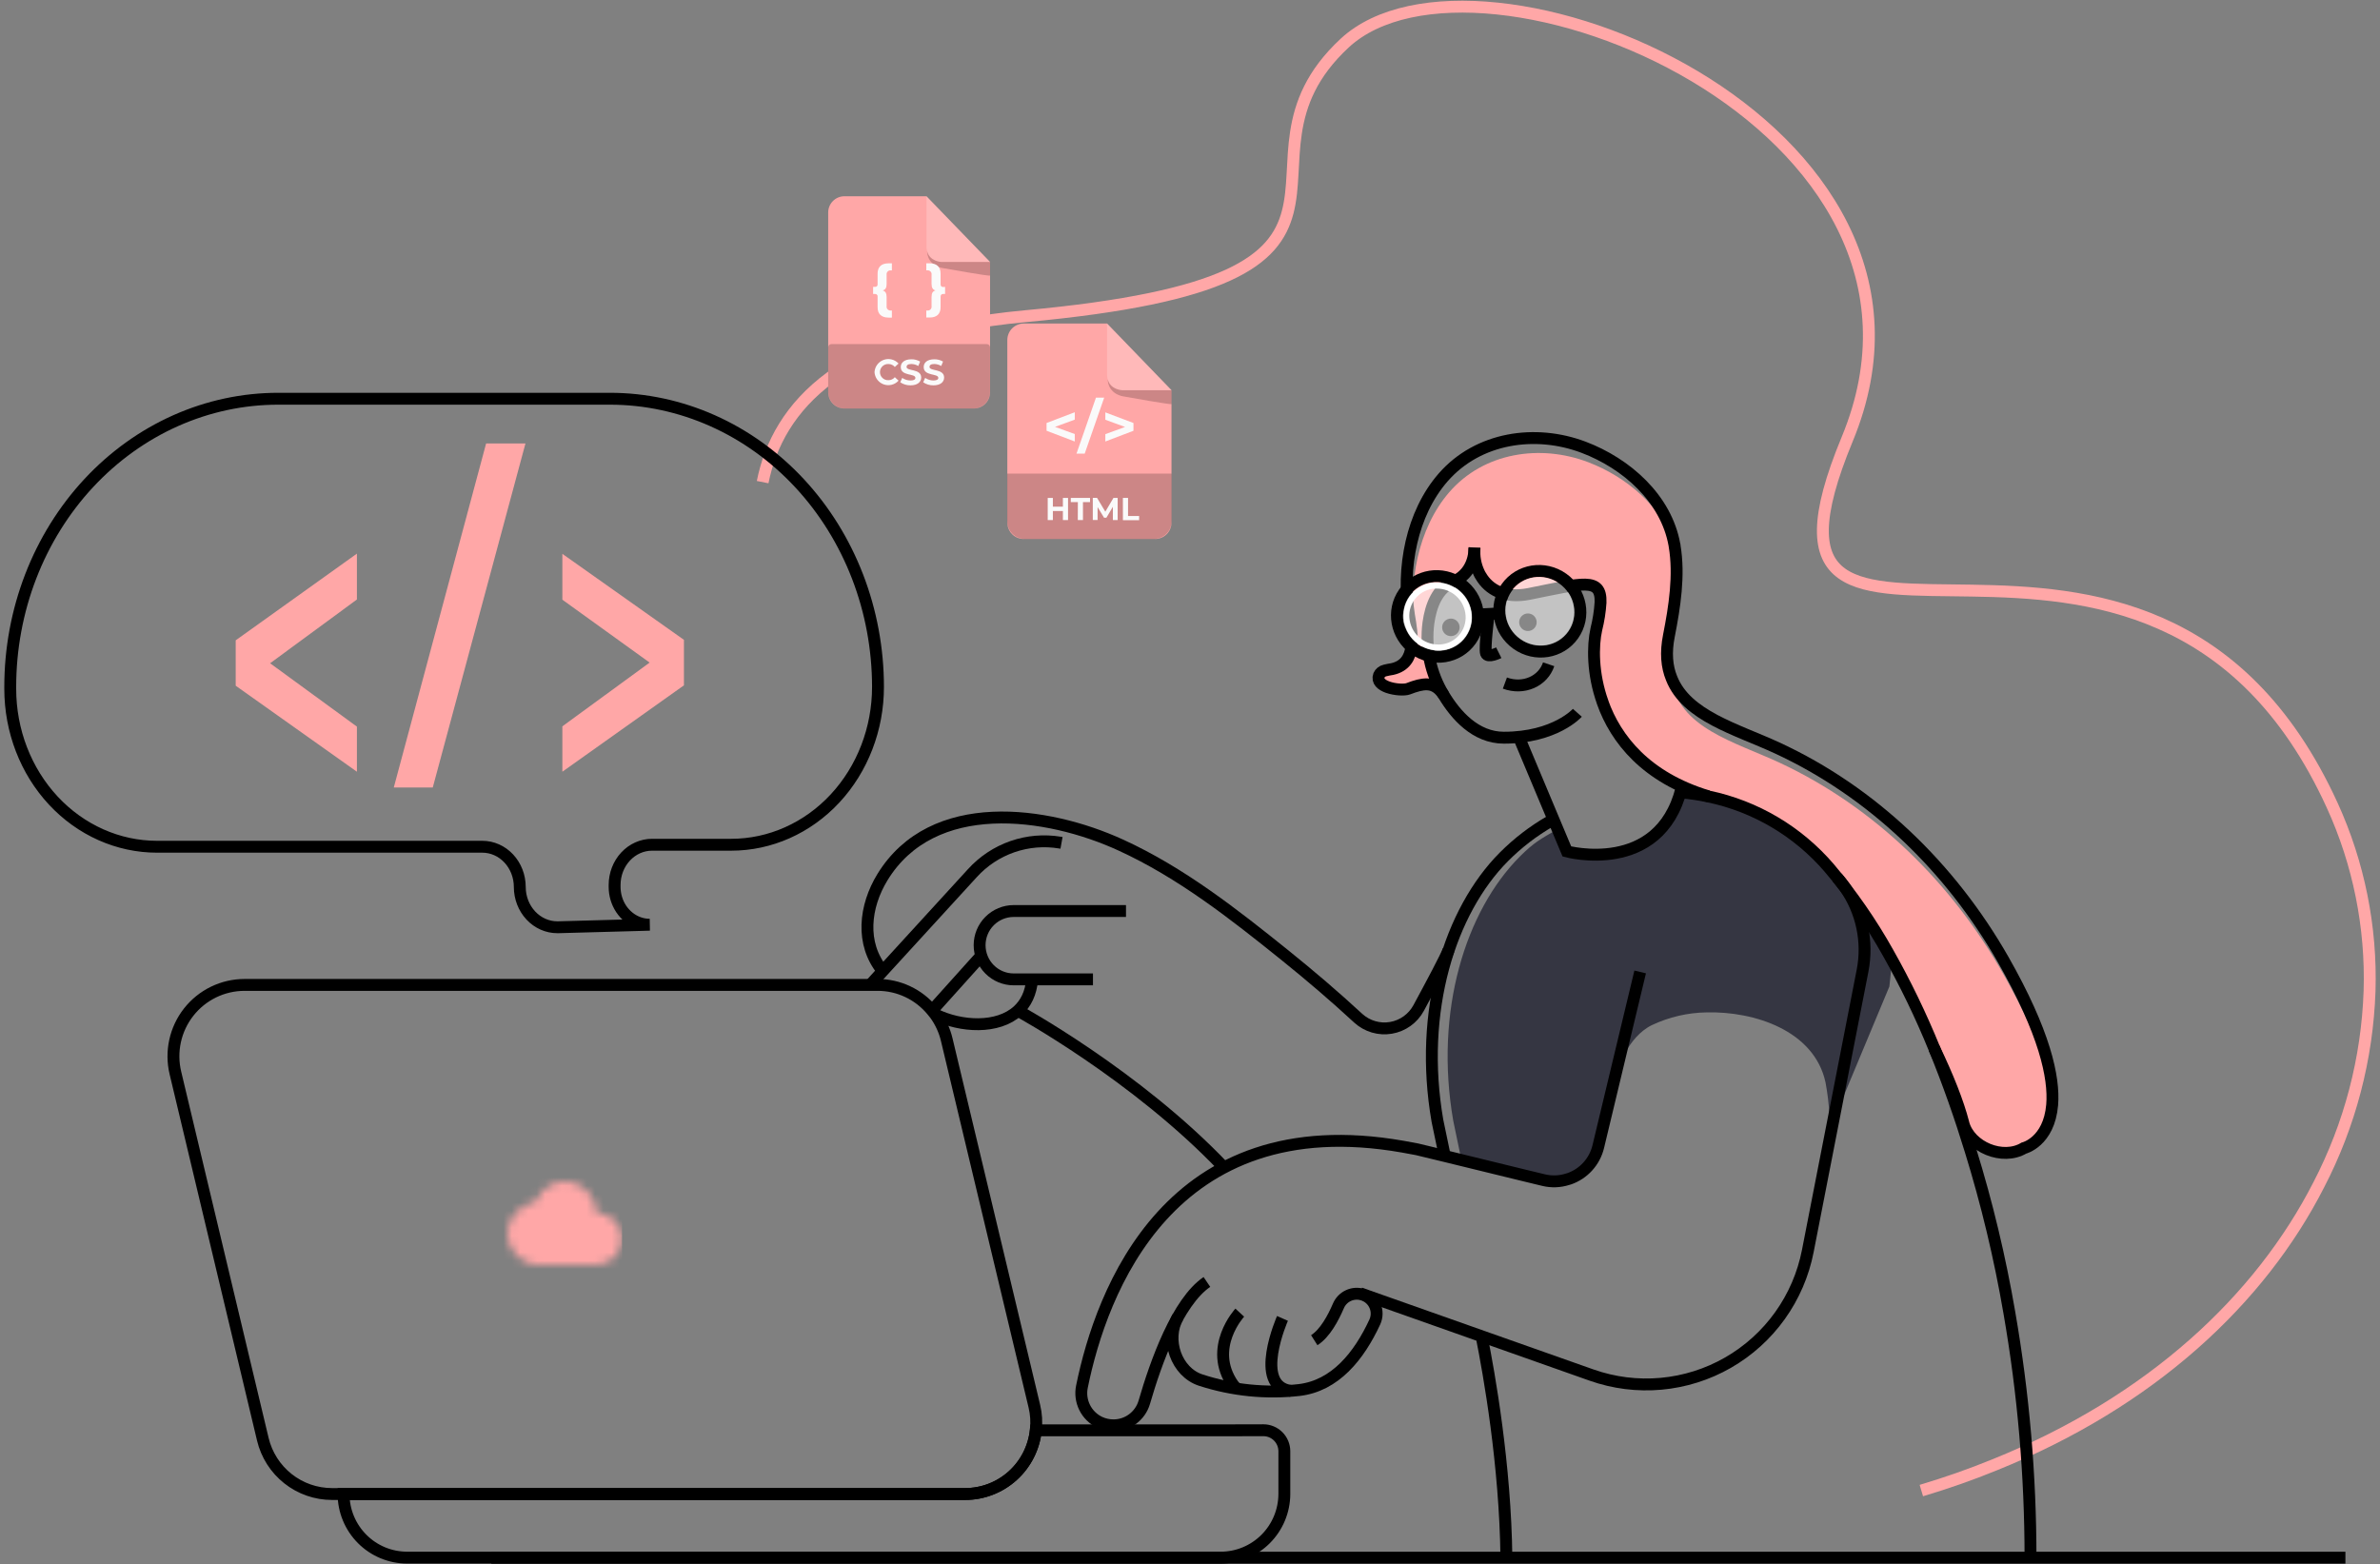 <svg width="286" height="188" viewBox="0 0 286 188" fill="none" xmlns="http://www.w3.org/2000/svg">
<rect x="0" y="0" width="286" height="188" fill="#808080" stroke="none"/>
<path d="M227.601 113.214L227.044 118.554C225.592 122.033 224.142 125.508 222.693 128.982C222.187 130.202 221.679 131.42 221.168 132.635C220.937 133.204 220.608 133.728 220.198 134.184C220.177 134.214 220.151 134.24 220.119 134.258C220.087 134.277 220.052 134.288 220.015 134.291C219.892 134.291 219.848 134.127 219.839 134.003C219.769 132.686 219.612 131.375 219.369 130.079C218.012 123.819 210.766 121.525 205.083 121.667C202.809 121.702 200.569 122.222 198.511 123.193C195.543 124.634 194.387 128.641 194.23 128.79L194.104 129.305L192.069 137.808C191.64 139.704 191.313 140.706 189.567 141.211C189.511 141.23 187.772 142.159 187.715 142.159C187.041 142.349 188.887 141.941 188.156 141.818L185.84 141.455L184.854 141.227L170.467 137.811C171.024 137.906 171.595 138.01 172.174 138.127L175.514 138.927L174.632 134.68C172.335 121.458 176.141 109.463 182.624 102.95C184.331 101.238 185.179 100.798 187.17 99.658L188.288 102.315C188.288 102.315 199.73 105.737 202.427 95.237C203.517 95.332 205.612 95.316 206.692 95.553C212.325 96.737 217.412 99.749 221.168 104.123C221.499 104.502 221.823 104.894 222.145 105.292L222.315 105.5C222.513 105.75 222.724 106.006 222.923 106.262L223.065 106.464C224.711 108.62 226.226 110.874 227.601 113.214Z" fill="#353642"/>
<path d="M91.646 57.941C93.46 48.84 101.166 40.023 123.174 38.004C172.093 33.52 145.649 19.992 161.577 5.188C177.505 -9.617 237.73 14.74 221.975 52.78C206.22 90.82 258.229 48.6 280.256 96.783C283.447 103.775 284.983 111.413 284.745 119.099C284.467 127.22 282.383 135.176 278.643 142.385C271.608 156.169 258.541 168.449 239.642 176.058C236.853 177.198 233.934 178.222 230.884 179.133" stroke="#FFA7A7" stroke-width="1.428" stroke-miterlimit="10"/>
<path d="M246.604 132.788C246.223 137.253 243.205 137.98 243.205 137.98C240.653 139.494 236.734 137.866 235.943 135.028C235.932 134.998 235.925 134.966 235.924 134.934C235.294 132.504 234.066 129.382 232.415 125.966C229.233 118.243 225.097 110.456 219.792 104.298C216.035 99.924 210.948 96.913 205.316 95.728C205.297 95.728 205.287 95.709 205.269 95.709C197.799 93.453 194.164 88.845 192.588 84.427C192.588 84.427 192.588 84.427 192.588 84.409C191.914 81.618 191.228 78.897 191.596 77.251C192.226 74.366 192.541 71.247 191.757 70.615C190.771 69.787 188.988 70.4 184.451 71.317C180.523 72.126 178.428 71.668 177.955 69.26C177.881 68.886 177.842 68.506 177.842 68.125C177.823 68.365 176.897 67.411 176.853 67.638C176.556 68.868 175.964 69.361 174.673 69.901C172.754 70.701 171.97 73.788 171.686 75.845C171.39 78.035 172.373 81.056 173.151 83.113C172.155 81.972 171.015 82.105 169.232 82.797C168.785 82.968 167.657 82.92 166.765 82.607C166.891 82.499 167.04 82.42 167.2 82.377C167.487 82.282 165.407 81.245 165.71 81.179C168.737 80.493 170.435 77.962 170.076 75.734C169.185 70.125 170.372 63.527 174.15 59.157C178.314 54.351 185.11 53.352 190.862 55.551C195.38 57.274 199.652 60.807 201.217 65.518C201.217 65.537 201.217 65.556 201.236 65.575C201.435 66.174 201.588 66.788 201.693 67.411C202.269 70.915 201.038 74.467 200.354 77.931C200.108 79.179 200.732 80.541 200.864 81.53C201.624 87.471 208.46 89.149 213.869 91.67C225.238 96.982 234.523 106.064 240.766 117.108C244.912 124.42 246.393 129.407 246.604 132.788Z" fill="#FFA7A7"/>
<path d="M186.666 98.479C186.543 98.546 186.42 98.612 186.307 98.688C184.265 99.862 182.388 101.303 180.724 102.973C174.244 109.486 170.439 121.481 172.735 134.702L173.617 138.927" stroke="black" stroke-width="1.428" stroke-miterlimit="10"/>
<path d="M244.002 187.193C244.003 177.322 243.152 167.471 241.459 157.748C240.327 151.151 238.768 144.635 236.791 138.241C235.603 134.358 234.151 130.167 232.424 125.961C230.821 122.025 228.969 118.196 226.88 114.497C224.854 110.875 222.483 107.457 219.801 104.293C216.045 99.92 210.958 96.908 205.325 95.724C204.245 95.494 203.152 95.329 202.052 95.231" stroke="black" stroke-width="1.428" stroke-miterlimit="10"/>
<path d="M127.559 101.296L127.399 101.267C125.475 100.944 123.501 101.11 121.658 101.75C119.814 102.391 118.161 103.485 116.848 104.933L106.074 116.707L104.814 118.097C104.736 118.183 104.662 118.272 104.594 118.366" stroke="black" stroke-width="1.428" stroke-miterlimit="10"/>
<path d="M112 121.44L117.913 114.861L117.922 114.851" stroke="black" stroke-width="1.428" stroke-miterlimit="10"/>
<path d="M163.438 155.422L191.253 165.253C193.931 166.2 196.782 166.557 199.61 166.3C202.439 166.043 205.179 165.179 207.645 163.765C210.111 162.351 212.244 160.421 213.899 158.106C215.555 155.791 216.694 153.146 217.24 150.35L223.821 116.652C224.158 114.922 224.142 113.141 223.775 111.417C223.408 109.693 222.697 108.061 221.685 106.619C221.402 106.213 221.095 105.825 220.765 105.456" stroke="black" stroke-width="1.428" stroke-miterlimit="10"/>
<path d="M145.031 154.064C141.49 156.462 138.888 163.746 137.505 168.527C137.268 169.329 136.778 170.032 136.109 170.531C135.44 171.03 134.628 171.298 133.794 171.295C133.229 171.295 132.671 171.172 132.159 170.935C131.372 170.565 130.733 169.94 130.344 169.161C129.956 168.382 129.84 167.494 130.016 166.641C132.332 155.284 140.504 132.863 168.577 137.806C169.137 137.9 169.708 138.005 170.284 138.122L173.617 138.927L182.964 141.212L185.484 141.822C186.44 142.055 187.442 142.019 188.38 141.718C188.437 141.706 188.494 141.691 188.55 141.67C189.413 141.373 190.187 140.863 190.801 140.185C191.415 139.508 191.849 138.686 192.062 137.796L194.189 128.923L194.312 128.408L197.096 116.807" stroke="black" stroke-width="1.428" stroke-miterlimit="10"/>
<path d="M131.34 117.701H121.813C120.727 117.701 119.685 117.268 118.917 116.498C118.149 115.728 117.718 114.683 117.718 113.593C117.718 112.504 118.149 111.459 118.917 110.689C119.685 109.918 120.727 109.485 121.813 109.485H135.309" stroke="black" stroke-width="1.428" stroke-miterlimit="10"/>
<path d="M124.028 117.699C123.892 119.373 123.256 120.612 122.317 121.469C119.898 123.681 115.465 123.428 112.381 121.914" stroke="black" stroke-width="1.428" stroke-miterlimit="10"/>
<path d="M106.087 116.703C103.355 113.391 103.913 108.901 106.033 105.431C112.047 95.584 125.789 97.474 134.701 101.566C141.922 104.872 148.247 109.839 154.406 114.794C157.415 117.215 160.37 119.736 163.227 122.378C163.752 122.854 164.377 123.205 165.056 123.403C165.736 123.602 166.451 123.644 167.148 123.525C167.846 123.407 168.507 123.131 169.083 122.719C169.659 122.307 170.134 121.769 170.473 121.146C172.048 118.229 173.753 115.047 174.074 114.165" stroke="black" stroke-width="1.428" stroke-miterlimit="10"/>
<path d="M122.32 121.469C122.32 121.469 136.531 129.201 147.088 140.312" stroke="black" stroke-width="1.428" stroke-miterlimit="10"/>
<path d="M141.562 158.257C139.987 160.956 141.342 164.919 144.319 165.867C148.121 167.097 152.141 167.501 156.111 167.052C160.442 166.546 163.322 162.959 165.218 158.851C165.356 158.546 165.427 158.214 165.428 157.879C165.43 157.544 165.361 157.212 165.226 156.906C165.091 156.599 164.893 156.324 164.646 156.099C164.398 155.874 164.106 155.704 163.788 155.6C163.215 155.41 162.592 155.445 162.043 155.696C161.494 155.947 161.06 156.397 160.827 156.955C160.197 158.415 159.223 160.242 157.932 161.063" stroke="black" stroke-width="1.428" stroke-miterlimit="10"/>
<path d="M148.981 157.751C148.981 157.751 145.091 161.948 148.159 166.391C148.294 166.577 148.453 166.745 148.632 166.89" stroke="black" stroke-width="1.428" stroke-miterlimit="10"/>
<path d="M154.113 158.444C154.113 158.444 150.516 166.565 155.131 167.159" stroke="black" stroke-width="1.428" stroke-miterlimit="10"/>
<path d="M281.844 187.2H59.04" stroke="black" stroke-width="1.428" stroke-miterlimit="10"/>
<path d="M146.691 171.895H124.472C124.246 173.999 123.253 175.945 121.682 177.358C120.112 178.771 118.076 179.551 115.966 179.549H41.284C41.288 181.575 42.093 183.517 43.521 184.949C44.949 186.382 46.885 187.189 48.905 187.193H146.691C148.714 187.192 150.655 186.387 152.088 184.954C153.521 183.522 154.33 181.578 154.337 179.549V174.41C154.337 173.74 154.072 173.097 153.599 172.623C153.126 172.149 152.485 171.883 151.817 171.883L146.691 171.895Z" stroke="black" stroke-width="1.428" stroke-miterlimit="10"/>
<path d="M112.381 121.914C113.036 122.823 113.507 123.851 113.767 124.941L124.292 168.973C124.525 169.929 124.586 170.918 124.472 171.896C124.246 174 123.253 175.946 121.682 177.359C120.112 178.772 118.076 179.552 115.966 179.549H39.898C37.977 179.549 36.112 178.9 34.604 177.706C33.095 176.512 32.032 174.844 31.584 172.97L21.078 128.942C20.776 127.681 20.763 126.368 21.04 125.102C21.317 123.835 21.876 122.649 22.677 121.63C23.477 120.612 24.497 119.789 25.66 119.224C26.823 118.658 28.099 118.365 29.392 118.365H105.453C106.703 118.363 107.938 118.637 109.069 119.169C110.201 119.7 111.201 120.476 112 121.44L112.381 121.914Z" stroke="black" stroke-width="1.428" stroke-miterlimit="10"/>
<path d="M105.507 82.549C105.507 87.58 103.648 92.406 100.34 95.963C97.031 99.521 92.544 101.52 87.865 101.52H78.354C77.162 101.521 76.019 102.03 75.175 102.937C74.332 103.843 73.857 105.072 73.856 106.354V106.578C73.855 107.527 74.13 108.452 74.642 109.225C75.154 109.997 75.878 110.578 76.713 110.887C77.152 111.051 77.615 111.134 78.08 111.131L76.732 111.171L67.073 111.436H66.969C65.775 111.436 64.63 110.926 63.785 110.019C62.939 109.112 62.463 107.882 62.461 106.598C62.461 105.315 61.987 104.084 61.143 103.177C60.299 102.27 59.155 101.76 57.962 101.76H18.873C14.194 101.76 9.707 99.762 6.398 96.204C3.09 92.646 1.231 87.821 1.231 82.789V82.542C1.231 77.995 2.065 73.493 3.683 69.291C5.302 65.091 7.674 61.274 10.664 58.059C13.655 54.844 17.204 52.294 21.111 50.554C25.018 48.815 29.205 47.919 33.434 47.92H73.298C81.839 47.921 90.03 51.569 96.07 58.063C102.11 64.557 105.504 73.364 105.507 82.549Z" stroke="black" stroke-width="1.428" stroke-miterlimit="10"/>
<path d="M205.316 95.714C205.297 95.714 205.287 95.695 205.268 95.695C197.799 93.439 194.164 88.832 192.588 84.414C192.588 84.414 192.588 84.414 192.588 84.395C191.357 80.951 191.385 77.617 191.829 75.626C192.095 74.572 192.264 73.495 192.333 72.409C192.437 69.335 190.188 70.087 183.755 71.373C180.8 71.973 178.91 70.848 177.965 69.249C177.873 69.11 177.793 68.963 177.725 68.81C177.284 67.879 177.101 66.847 177.196 65.821" stroke="black" stroke-width="1.428" stroke-miterlimit="10"/>
<path d="M173.494 83.529C173.381 83.368 173.264 83.213 173.151 83.09C172.155 81.95 171.015 82.082 169.232 82.774C168.785 82.945 167.657 82.897 166.765 82.585C166.015 82.316 165.455 81.852 165.71 81.156C165.775 81.013 165.873 80.887 165.995 80.788C166.117 80.689 166.259 80.619 166.412 80.584C166.709 80.509 167.01 80.449 167.313 80.404C170.372 79.719 169.689 76.167 169.317 73.939C168.416 68.333 169.613 61.735 173.428 57.365C177.631 52.558 184.505 51.557 190.311 53.756C195.417 55.69 200.222 59.886 201.217 65.495C201.217 65.514 201.217 65.533 201.236 65.552C201.255 65.571 201.236 65.6 201.236 65.619C201.825 69.123 201.236 72.921 200.553 76.388C200.143 78.442 200.297 80.12 200.868 81.507C202.654 86.048 208.68 87.631 213.538 89.878C225.034 95.19 234.4 104.272 240.713 115.316C245.697 124.075 246.878 129.463 246.604 132.787C246.223 137.252 243.205 137.979 243.205 137.979C240.653 139.493 236.731 137.865 235.943 135.028C235.932 134.997 235.925 134.965 235.924 134.933C235.294 132.503 234.066 129.381 232.415 125.965" stroke="black" stroke-width="1.428" stroke-miterlimit="10"/>
<path d="M177.183 65.821C177.183 67.511 176.389 69.18 174.663 69.891C172.722 70.693 171.935 72.807 171.651 74.865C171.255 77.877 171.901 80.934 173.482 83.526C174.947 85.966 177.331 88.655 180.709 88.655C186.896 88.655 189.548 85.662 189.548 85.662" stroke="black" stroke-width="1.428" stroke-miterlimit="10"/>
<path d="M183.607 75.835C184.188 75.835 184.659 75.363 184.659 74.779C184.659 74.197 184.188 73.724 183.607 73.724C183.025 73.724 182.554 74.197 182.554 74.779C182.554 75.363 183.025 75.835 183.607 75.835Z" fill="black"/>
<path d="M174.351 76.451C174.932 76.451 175.403 75.979 175.403 75.396C175.403 74.813 174.932 74.34 174.351 74.34C173.77 74.34 173.299 74.813 173.299 75.396C173.299 75.979 173.77 76.451 174.351 76.451Z" fill="black"/>
<path d="M178.891 73.787C178.891 73.787 178.365 77.955 178.576 78.527C178.787 79.099 180.104 78.445 180.104 78.445" stroke="black" stroke-width="1.428" stroke-miterlimit="10"/>
<path d="M180.841 82.091C183.093 82.922 185.418 81.863 186.099 79.832" stroke="black" stroke-width="1.428" stroke-miterlimit="10"/>
<path d="M189.053 76.305C190.581 74.135 190.023 71.104 187.808 69.534C185.593 67.964 182.558 68.45 181.03 70.619C179.502 72.789 180.06 75.82 182.275 77.39C184.49 78.96 187.525 78.474 189.053 76.305Z" stroke="black" stroke-width="1.428" stroke-miterlimit="10"/>
<path d="M176.749 76.926C178.277 74.756 177.719 71.725 175.504 70.155C173.289 68.585 170.254 69.071 168.726 71.24C167.198 73.41 167.755 76.441 169.971 78.011C172.186 79.581 175.221 79.095 176.749 76.926Z" stroke="black" stroke-width="1.428" stroke-miterlimit="10"/>
<path d="M172.65 70.733C173.525 70.73 174.368 71.059 175.011 71.655C175.654 72.251 176.048 73.068 176.115 73.943C176.15 74.378 176.098 74.815 175.96 75.229C175.823 75.642 175.603 76.024 175.315 76.351C175.024 76.682 174.669 76.951 174.271 77.141C173.874 77.331 173.442 77.438 173.003 77.457H172.826C171.951 77.459 171.107 77.129 170.464 76.533C169.821 75.937 169.427 75.119 169.361 74.243C169.327 73.808 169.38 73.371 169.518 72.957C169.656 72.543 169.876 72.162 170.164 71.835C170.456 71.505 170.81 71.237 171.207 71.047C171.604 70.857 172.034 70.749 172.473 70.729H172.65V70.733ZM172.65 70.015H172.439C171.908 70.039 171.387 70.17 170.907 70.399C170.427 70.629 169.999 70.953 169.646 71.352C169.293 71.751 169.024 72.217 168.855 72.722C168.685 73.228 168.618 73.762 168.658 74.294C168.744 75.347 169.22 76.33 169.994 77.048C170.768 77.765 171.782 78.165 172.836 78.168H173.047C173.578 78.144 174.099 78.013 174.578 77.784C175.058 77.554 175.487 77.23 175.84 76.831C176.192 76.432 176.461 75.966 176.631 75.461C176.801 74.956 176.868 74.421 176.827 73.889C176.742 72.836 176.265 71.853 175.491 71.135C174.718 70.418 173.704 70.018 172.65 70.015Z" fill="white"/>
<path d="M180.183 73.72L177.599 73.853" stroke="black" stroke-width="1.428" stroke-miterlimit="10"/>
<path opacity="0.53" d="M188.438 75.869C189.732 74.032 189.26 71.464 187.385 70.135C185.509 68.806 182.939 69.218 181.645 71.055C180.351 72.893 180.823 75.46 182.698 76.789C184.574 78.118 187.144 77.706 188.438 75.869Z" fill="white"/>
<path opacity="0.53" d="M176.134 76.49C177.428 74.653 176.956 72.086 175.08 70.757C173.205 69.427 170.635 69.839 169.341 71.677C168.047 73.514 168.518 76.081 170.394 77.41C172.27 78.739 174.839 78.327 176.134 76.49Z" fill="white"/>
<path d="M182.551 88.655L188.288 102.325C188.288 102.325 199.355 105.311 202.046 94.808" stroke="black" stroke-width="1.428" stroke-miterlimit="10"/>
<path d="M181.02 187.193C180.897 176.066 178.941 165.073 178.04 160.586" stroke="black" stroke-width="1.428" stroke-miterlimit="10"/>
<path d="M42.889 92.745L28.324 82.408V76.952L42.889 66.534V72.048L32.458 79.709L42.889 87.324V92.745Z" fill="#FFA7A7"/>
<path d="M47.32 94.64L58.416 53.292H63.145L52.004 94.64H47.32Z" fill="#FFA7A7"/>
<path d="M67.577 92.745V87.289L78.066 79.628L67.577 72.07V66.557L82.188 76.895V82.362L67.577 92.745Z" fill="#FFA7A7"/>
<path d="M117.035 49.093H101.469C100.952 49.093 100.457 48.887 100.092 48.521C99.727 48.154 99.522 47.658 99.522 47.139V25.538C99.522 25.282 99.572 25.028 99.67 24.791C99.768 24.554 99.911 24.339 100.092 24.158C100.273 23.977 100.488 23.833 100.724 23.735C100.96 23.637 101.213 23.587 101.469 23.588H111.336L118.973 31.482V47.139C118.973 47.656 118.77 48.151 118.406 48.517C118.043 48.883 117.55 49.09 117.035 49.093Z" fill="#FFA7A7"/>
<g opacity="0.2">
<path d="M99.905 41.354H118.583C118.685 41.354 118.783 41.395 118.855 41.467C118.927 41.539 118.967 41.637 118.967 41.739V47.08C118.967 47.614 118.756 48.126 118.38 48.503C118.003 48.881 117.493 49.093 116.961 49.093H101.528C100.996 49.093 100.485 48.881 100.109 48.503C99.733 48.126 99.522 47.614 99.522 47.08V41.739C99.522 41.637 99.562 41.539 99.634 41.467C99.706 41.395 99.804 41.354 99.905 41.354Z" fill="black"/>
</g>
<g opacity="0.2">
<path d="M111.336 23.587V29.665C111.335 29.903 111.382 30.14 111.472 30.36C111.563 30.58 111.696 30.78 111.864 30.949C112.032 31.118 112.231 31.252 112.451 31.343C112.671 31.434 112.906 31.482 113.144 31.482H118.973L111.336 23.587Z" fill="white"/>
</g>
<g opacity="0.2">
<path d="M111.413 30.199C111.413 30.199 111.339 31.68 113.011 32.159C113.074 32.176 113.138 32.191 113.203 32.202C113.964 32.339 118.974 33.23 118.974 33.115V31.482H113.144C113.144 31.482 111.689 31.432 111.413 30.199Z" fill="black"/>
</g>
<path d="M105.088 44.724C105.107 44.396 105.222 44.081 105.418 43.819C105.614 43.556 105.883 43.358 106.191 43.247C106.499 43.137 106.833 43.12 107.15 43.199C107.468 43.277 107.755 43.448 107.977 43.69L107.528 44.102C107.435 43.99 107.318 43.901 107.187 43.839C107.055 43.778 106.911 43.747 106.766 43.748C106.634 43.741 106.503 43.761 106.379 43.806C106.255 43.851 106.142 43.922 106.046 44.013C105.95 44.103 105.874 44.213 105.821 44.334C105.769 44.456 105.742 44.587 105.742 44.719C105.742 44.851 105.769 44.982 105.821 45.104C105.874 45.225 105.95 45.335 106.046 45.425C106.142 45.516 106.255 45.587 106.379 45.632C106.503 45.677 106.634 45.697 106.766 45.689C106.912 45.691 107.056 45.659 107.188 45.597C107.32 45.535 107.436 45.443 107.528 45.329L107.977 45.745C107.756 45.988 107.47 46.16 107.153 46.24C106.835 46.319 106.502 46.304 106.193 46.194C105.885 46.085 105.616 45.887 105.419 45.625C105.223 45.362 105.107 45.048 105.088 44.721V44.724Z" fill="#FAFAFA"/>
<path d="M108.181 45.944L108.419 45.416C108.714 45.618 109.062 45.726 109.419 45.726C109.834 45.726 110.001 45.59 110.001 45.416C110.001 44.847 108.243 45.239 108.243 44.111C108.243 43.593 108.658 43.18 109.518 43.18C109.886 43.173 110.249 43.267 110.568 43.45L110.351 43.984C110.097 43.833 109.808 43.75 109.512 43.745C109.097 43.745 108.939 43.9 108.939 44.09C108.939 44.649 110.698 44.264 110.698 45.379C110.698 45.885 110.277 46.31 109.413 46.31C108.975 46.316 108.545 46.188 108.181 45.944Z" fill="#FAFAFA"/>
<path d="M110.939 45.944L111.175 45.416C111.47 45.617 111.818 45.725 112.175 45.726C112.589 45.726 112.757 45.59 112.757 45.416C112.757 44.847 110.998 45.239 110.998 44.111C110.998 43.593 111.413 43.18 112.274 43.18C112.641 43.173 113.004 43.267 113.323 43.45L113.107 43.984C112.853 43.832 112.563 43.75 112.268 43.745C111.853 43.745 111.695 43.9 111.695 44.09C111.695 44.649 113.453 44.264 113.453 45.379C113.453 45.885 113.035 46.31 112.168 46.31C111.731 46.317 111.302 46.189 110.939 45.944Z" fill="#FAFAFA"/>
<path d="M106.076 34.904C106.385 35.003 106.543 35.215 106.543 35.687V36.801C106.534 36.871 106.541 36.941 106.563 37.007C106.586 37.074 106.623 37.134 106.672 37.184C106.72 37.233 106.78 37.271 106.846 37.294C106.912 37.317 106.982 37.325 107.051 37.317H107.175V38.168H106.772C105.902 38.168 105.459 37.721 105.459 36.926V35.659C105.466 35.615 105.463 35.571 105.45 35.529C105.438 35.488 105.415 35.45 105.385 35.418C105.355 35.386 105.319 35.361 105.278 35.346C105.237 35.331 105.193 35.325 105.15 35.329H104.921V34.475H105.15C105.193 34.48 105.237 34.475 105.278 34.46C105.319 34.445 105.355 34.421 105.385 34.389C105.415 34.358 105.438 34.32 105.451 34.278C105.463 34.236 105.466 34.192 105.459 34.149V32.889C105.459 32.087 105.902 31.646 106.772 31.646H107.175V32.494H107.051C106.981 32.486 106.911 32.494 106.845 32.517C106.779 32.54 106.719 32.578 106.67 32.629C106.621 32.679 106.584 32.739 106.562 32.806C106.54 32.873 106.534 32.943 106.543 33.013V34.128C106.543 34.606 106.398 34.808 106.076 34.904Z" fill="#FAFAFA"/>
<path d="M113.571 34.476V35.327H113.339C113.153 35.327 113.029 35.432 113.029 35.656V36.917C113.029 37.718 112.583 38.159 111.713 38.159H111.311V37.317H111.438C111.507 37.325 111.577 37.318 111.643 37.294C111.708 37.271 111.768 37.233 111.817 37.184C111.866 37.134 111.903 37.074 111.925 37.008C111.947 36.941 111.954 36.871 111.945 36.802V35.687C111.945 35.206 112.091 35.004 112.41 34.904C112.1 34.808 111.945 34.594 111.945 34.125V33.01C111.955 32.94 111.948 32.87 111.926 32.803C111.904 32.736 111.867 32.676 111.818 32.626C111.769 32.576 111.71 32.538 111.644 32.514C111.578 32.491 111.507 32.483 111.438 32.491H111.311V31.643H111.713C112.583 31.643 113.029 32.088 113.029 32.886V34.165C113.029 34.389 113.147 34.491 113.339 34.491L113.571 34.476Z" fill="#FAFAFA"/>
<path d="M138.812 64.775H123.023C122.763 64.775 122.506 64.724 122.266 64.624C122.026 64.525 121.809 64.378 121.625 64.194C121.442 64.01 121.296 63.791 121.197 63.55C121.098 63.309 121.047 63.051 121.048 62.791V40.863C121.048 40.338 121.256 39.834 121.626 39.462C121.997 39.091 122.499 38.882 123.023 38.882H133.038L140.778 46.897V62.791C140.779 63.315 140.573 63.819 140.204 64.191C139.836 64.563 139.335 64.773 138.812 64.775Z" fill="#FFA7A7"/>
<g opacity="0.2">
<path d="M121.045 56.918H140.791V62.632C140.791 63.2 140.566 63.746 140.165 64.147C139.764 64.549 139.221 64.775 138.654 64.775H123.175C122.608 64.775 122.065 64.549 121.664 64.147C121.263 63.746 121.038 63.2 121.038 62.632V56.918H121.045Z" fill="black"/>
</g>
<g opacity="0.2">
<path d="M133.035 38.882V45.053C133.035 45.542 133.229 46.011 133.574 46.357C133.919 46.703 134.387 46.897 134.874 46.897H140.788L133.035 38.882Z" fill="white"/>
</g>
<g opacity="0.2">
<path d="M133.116 45.596C133.116 45.596 133.038 47.093 134.738 47.584C134.802 47.602 134.867 47.616 134.933 47.627C135.704 47.767 140.787 48.674 140.787 48.559V46.898H134.874C134.874 46.898 133.397 46.848 133.116 45.596Z" fill="black"/>
</g>
<path d="M129.153 50.431L126.782 51.3L129.153 52.164V53.058L125.763 51.766V50.835L129.153 49.543V50.431Z" fill="#FAFAFA"/>
<path d="M131.701 47.788H132.689L130.348 54.515H129.36L131.701 47.788Z" fill="#FAFAFA"/>
<path d="M136.206 50.838V51.769L132.825 53.058V52.176L135.196 51.313L132.825 50.443V49.558L136.206 50.838Z" fill="#FAFAFA"/>
<path d="M128.345 59.841V62.502H127.726V61.412H126.521V62.502H125.902V59.841H126.521V60.891H127.726V59.841H128.345Z" fill="#FAFAFA"/>
<path d="M129.525 60.344H128.676V59.841H130.989V60.344H130.138V62.502H129.518L129.525 60.344Z" fill="#FAFAFA"/>
<path d="M133.732 62.502V60.906L132.952 62.222H132.673L131.896 60.94V62.493H131.32V59.831H131.828L132.825 61.493L133.803 59.837H134.308V62.499L133.732 62.502Z" fill="#FAFAFA"/>
<path d="M134.936 59.841H135.555V62.015H136.887V62.515H134.939L134.936 59.841Z" fill="#FAFAFA"/>
<mask id="mask0_1533_11520" style="mask-type:luminance" maskUnits="userSpaceOnUse" x="61" y="142" width="14" height="10">
<path d="M67.875 149.5C69.946 149.5 71.625 147.821 71.625 145.75C71.625 143.679 69.946 142 67.875 142C65.804 142 64.125 143.679 64.125 145.75C64.125 147.821 65.804 149.5 67.875 149.5Z" fill="white"/>
<path d="M70.375 147.625H64.75V152H70.375V147.625Z" fill="white"/>
<path d="M66.625 144.5H64.75C62.679 144.5 61 146.179 61 148.25C61 150.321 62.679 152 64.75 152H66.625C68.696 152 70.375 150.321 70.375 148.25C70.375 146.179 68.696 144.5 66.625 144.5Z" fill="white"/>
<path d="M71.625 145.75H69.75C68.024 145.75 66.625 147.149 66.625 148.875C66.625 150.601 68.024 152 69.75 152H71.625C73.351 152 74.75 150.601 74.75 148.875C74.75 147.149 73.351 145.75 71.625 145.75Z" fill="white"/>
</mask>
<g mask="url(#mask0_1533_11520)">
<path d="M74.75 139.5H59.75V154.5H74.75V139.5Z" fill="#FFA7A7"/>
</g>
</svg>
